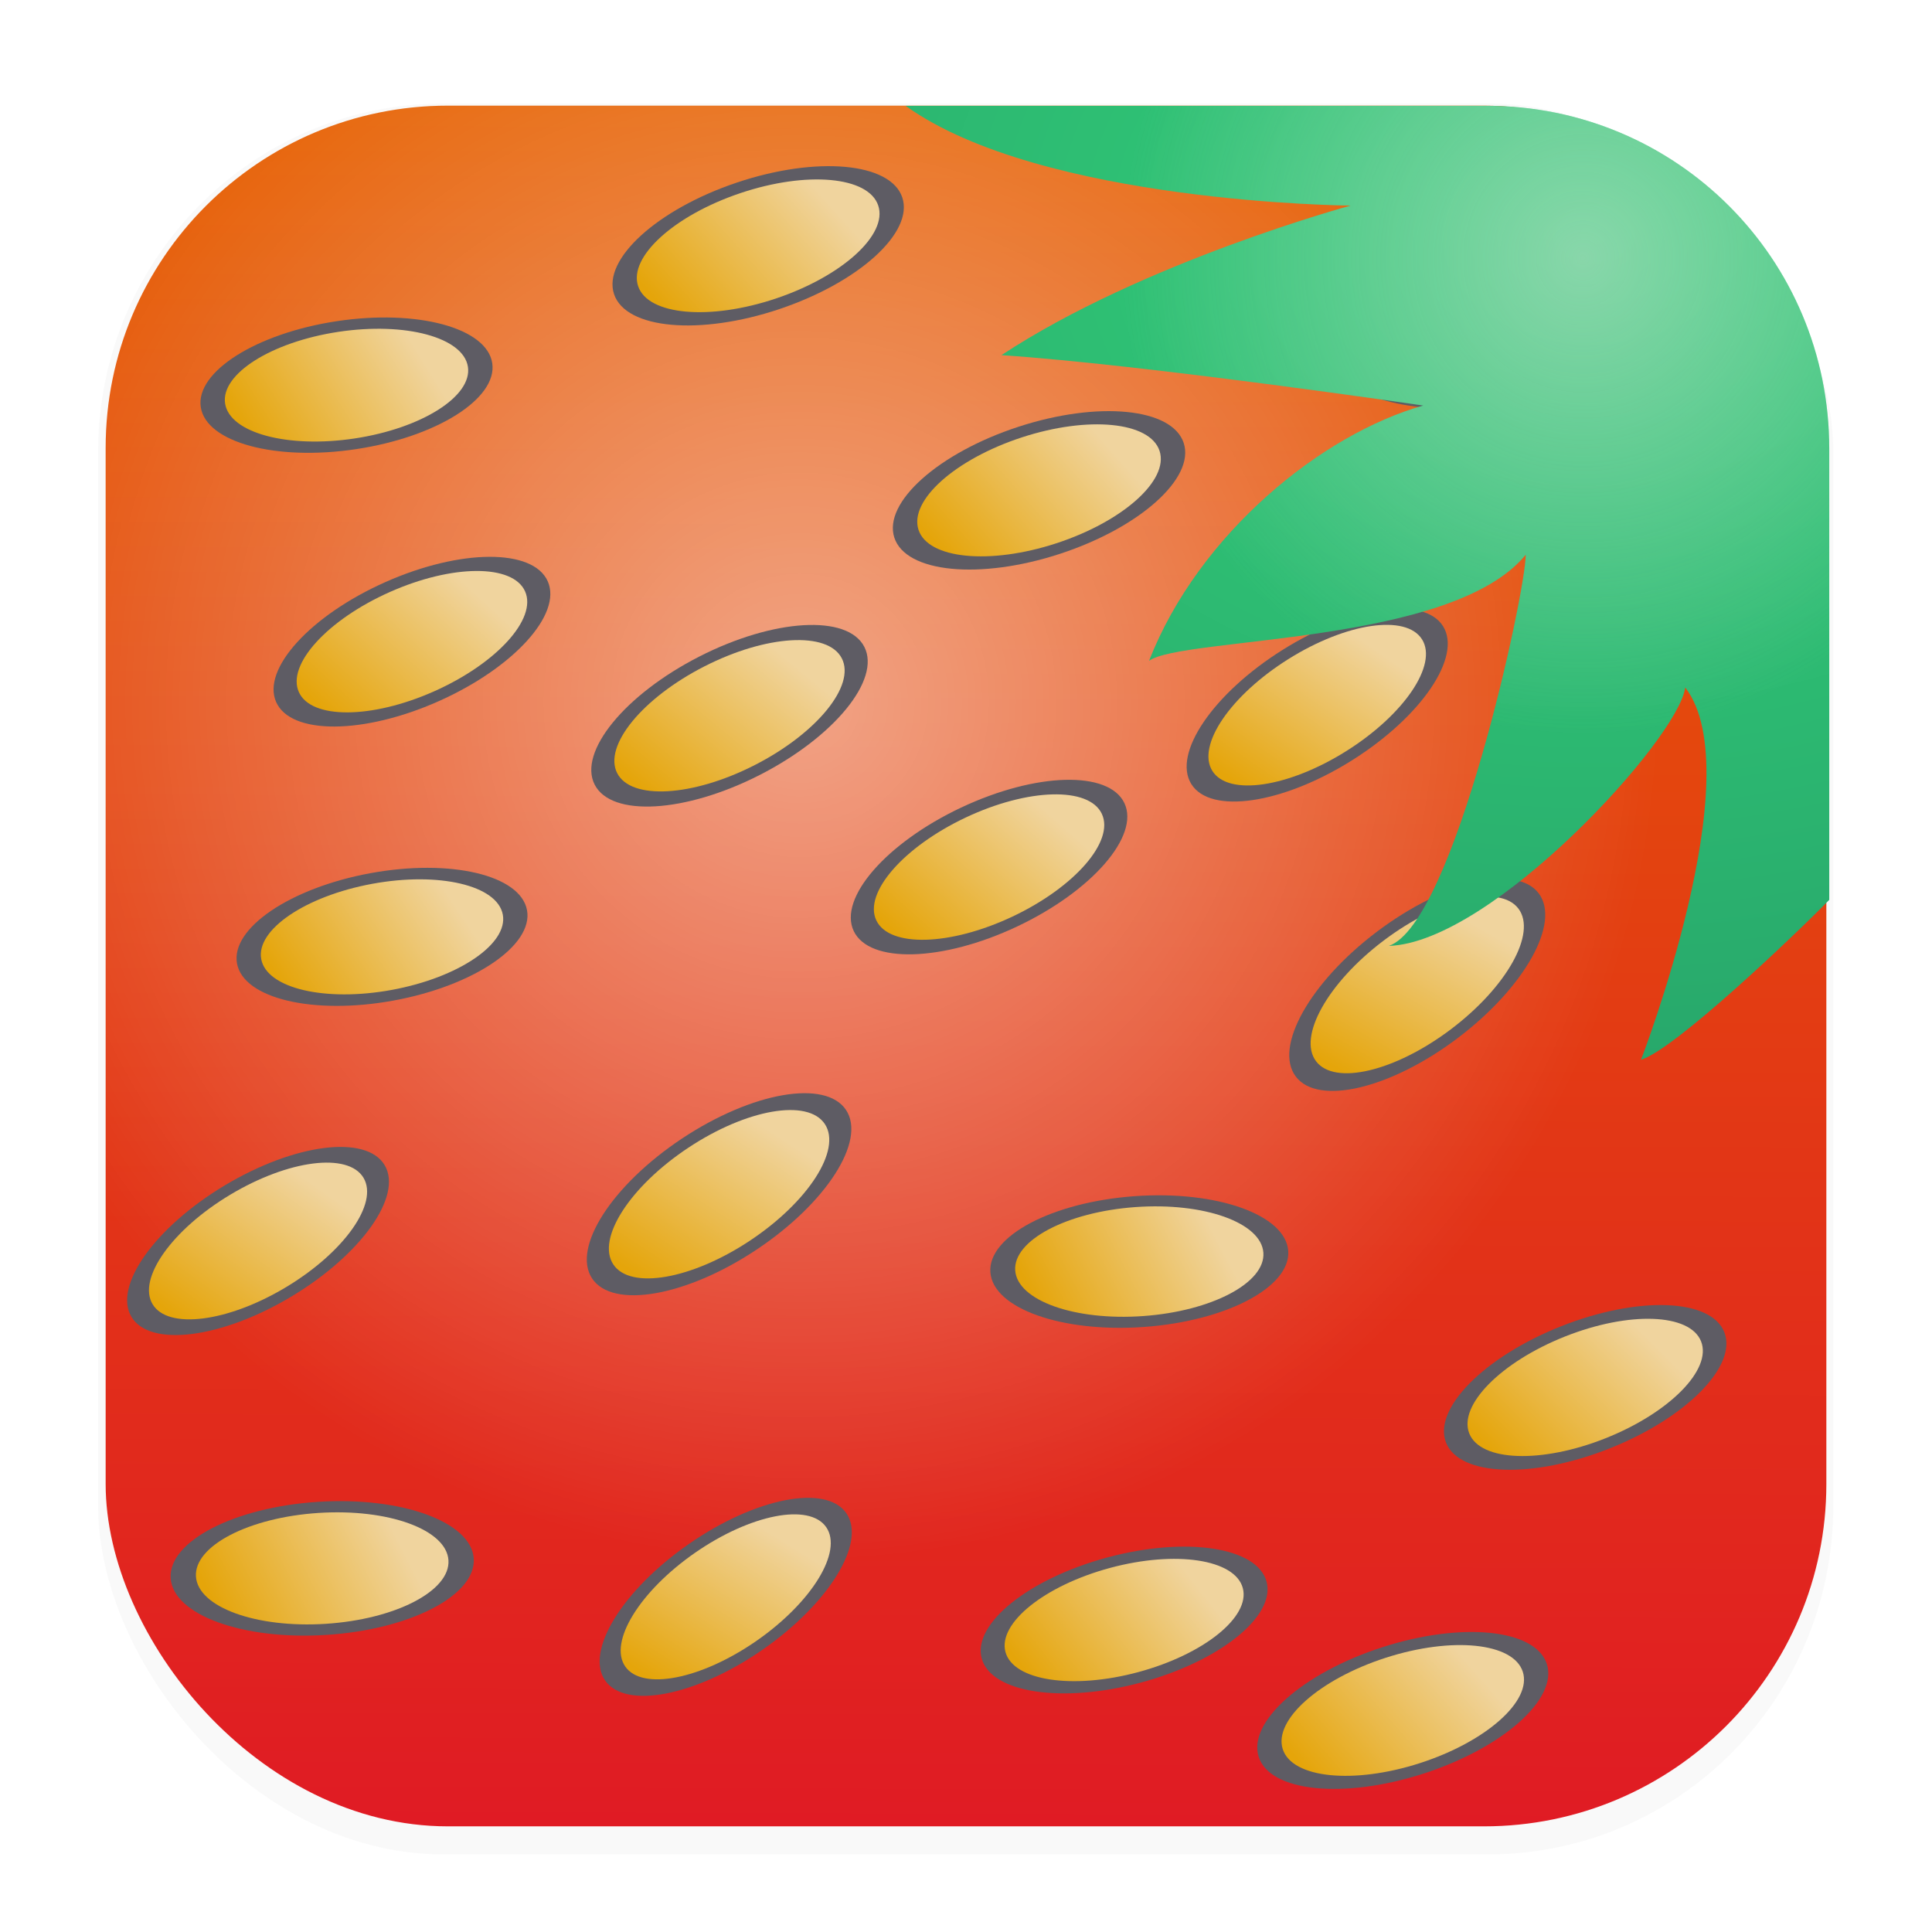 <?xml version="1.0" encoding="UTF-8"?>
<svg width="64" height="64" version="1.1" viewBox="0 0 16.933 16.933" xmlns="http://www.w3.org/2000/svg" xmlns:xlink="http://www.w3.org/1999/xlink">
 <defs>
  <filter id="filter1178" x="-.048" y="-.048" width="1.096" height="1.096" color-interpolation-filters="sRGB">
   <feGaussianBlur stdDeviation="0.307"/>
  </filter>
  <linearGradient id="linearGradient1340" x1="8.302" x2="8.355" y1="16.007" y2=".794" gradientUnits="userSpaceOnUse">
   <stop stop-color="#e01b24" offset="0"/>
   <stop stop-color="#e66100" offset="1"/>
  </linearGradient>
  <radialGradient id="radialGradient9238" cx="50.937" cy="7.665" r="15.274" gradientTransform="matrix(.024 2.047 -2.808 .033 73.014 -96.763)" gradientUnits="userSpaceOnUse">
   <stop stop-color="#33d17a" offset="0"/>
   <stop stop-color="#26a269" offset="1"/>
  </radialGradient>
  <radialGradient id="radialGradient10176" cx="52.351" cy="8.867" r="15.274" gradientTransform="matrix(1 0 0 1.033 0 -.632)" gradientUnits="userSpaceOnUse">
   <stop stop-color="#deddda" stop-opacity=".5" offset="0"/>
   <stop stop-color="#deddda" stop-opacity="0" offset="1"/>
  </radialGradient>
  <radialGradient id="radialGradient10562" cx="7.011" cy="6.152" r="7.54" gradientUnits="userSpaceOnUse">
   <stop stop-color="#fff" stop-opacity=".5" offset="0"/>
   <stop stop-color="#fff" stop-opacity="0" offset="1"/>
  </radialGradient>
  <linearGradient id="linearGradient11310" x1="45.637" x2="44.101" y1="16.949" y2="17.612" gradientUnits="userSpaceOnUse">
   <stop stop-color="#f0d49e" offset="0"/>
   <stop stop-color="#e5a50a" offset="1"/>
  </linearGradient>
 </defs>
 <g stroke-linecap="round" stroke-linejoin="round">
  <rect transform="matrix(.991 0 0 1 .073 .002)" x=".794" y=".905" width="15.346" height="15.346" rx="3.053" ry="3.053" filter="url(#filter1178)" opacity=".15" stroke-width="1.249" style="mix-blend-mode:normal"/>
  <rect x=".926" y=".926" width="15.081" height="15.081" rx="3" ry="3" fill="url(#linearGradient1340)" stroke-width="1.227"/>
  <rect x=".926" y=".926" width="15.081" height="15.081" rx="3" ry="3" fill="url(#radialGradient10562)" stroke-width="1.227"/>
  <rect x=".012" y=".006" width="16.924" height="16.927" fill="none" opacity=".15" stroke-width="1.052"/>
 </g>
 <g id="g4297" transform="rotate(-21.662 15.947 96.143)">
  <ellipse cx="45.039" cy="17.333" rx="1.312" ry=".576" fill="#5e5c64"/>
  <ellipse cx="45.039" cy="17.333" rx="1.093" ry=".48" fill="url(#linearGradient11310)"/>
 </g>
 <use transform="matrix(.98 -.269 .269 .98 -4.465 .453)" width="100%" height="100%" xlink:href="#g4297"/>
 <use transform="matrix(.959 .223 -.223 .959 -7.575 -11.384)" width="100%" height="100%" xlink:href="#g4297"/>
 <use transform="matrix(.951 .301 -.301 .951 .433 -4.689)" width="100%" height="100%" xlink:href="#g4297"/>
 <use transform="matrix(.974 .269 -.269 .974 2.72 -12.595)" width="100%" height="100%" xlink:href="#g4297"/>
 <use transform="matrix(.998 -.063 .063 .998 -5.963 -3.661)" width="100%" height="100%" xlink:href="#g4297"/>
 <use transform="matrix(.966 .192 -.192 .966 -7.738 -6.203)" width="100%" height="100%" xlink:href="#g4297"/>
 <use transform="matrix(.996 -.21 .21 .996 -10.089 1.273)" width="100%" height="100%" xlink:href="#g4297"/>
 <use transform="matrix(.973 -.159 .159 .973 -13.19 1.254)" width="100%" height="100%" xlink:href="#g4297"/>
 <use transform="matrix(.992 -.04 .04 .992 -10.658 -5.883)" width="100%" height="100%" xlink:href="#g4297"/>
 <use transform="matrix(1.007 -.095 .095 1.007 -8.752 -4.652)" width="100%" height="100%" xlink:href="#g4297"/>
 <use transform="matrix(.955 -.222 .222 .955 -9.607 5.467)" width="100%" height="100%" xlink:href="#g4297"/>
 <use transform="matrix(.976 -.18 .18 .976 -4.204 -3.187)" width="100%" height="100%" xlink:href="#g4297"/>
 <use transform="matrix(1.014 .055 -.055 1.014 -6.774 -10.94)" width="100%" height="100%" xlink:href="#g4297"/>
 <use transform="matrix(1.015 .063 -.063 1.015 -4.229 -8.92)" width="100%" height="100%" xlink:href="#g4297"/>
 <use transform="matrix(.979 .113 -.113 .979 -2.375 .724)" width="100%" height="100%" xlink:href="#g4297"/>
 <use transform="matrix(1.009 .067 -.067 1.009 -.909 1.791)" width="100%" height="100%" xlink:href="#g4297"/>
 <use transform="matrix(.965 .313 -.313 .965 -6.777 -2.337)" width="100%" height="100%" xlink:href="#g4297"/>
 <path transform="scale(.265)" d="m29.951 3.5c4.505 3.226 14.721 3.299 14.721 3.299s-6.887 1.873-11.551 4.947c4.73 0.314 13.953 1.666 13.953 1.666-3.341 0.943-7.418 4.219-9.072 8.445 1.092-0.803 10.013-0.508 12.46-3.512 0 1.257-2.377 12.206-4.527 12.939 3.407-0.105 9.57-6.835 9.802-8.546 2.196 2.844-1.463 12.313-1.463 12.312 1.118-0.338 5.113-4.149 6.226-5.288v-14.923c0-6.282-5.056-11.34-11.338-11.34z" fill="url(#radialGradient9238)" stroke-linecap="round" stroke-linejoin="round" stroke-width="4.639"/>
 <path transform="scale(.265)" d="m29.951 3.5c4.505 3.226 14.721 3.299 14.721 3.299s-6.887 1.873-11.551 4.947c4.73 0.314 13.953 1.666 13.953 1.666-3.341 0.943-7.418 4.219-9.072 8.445 1.092-0.803 10.013-0.508 12.46-3.512 0 1.257-2.377 12.206-4.527 12.939 3.407-0.105 9.57-6.835 9.802-8.546 2.196 2.844-1.463 12.313-1.463 12.312 1.118-0.338 5.113-4.149 6.226-5.288v-14.923c0-6.282-5.056-11.34-11.338-11.34z" fill="url(#radialGradient10176)" stroke-linecap="round" stroke-linejoin="round" stroke-width="4.639"/>
</svg>
